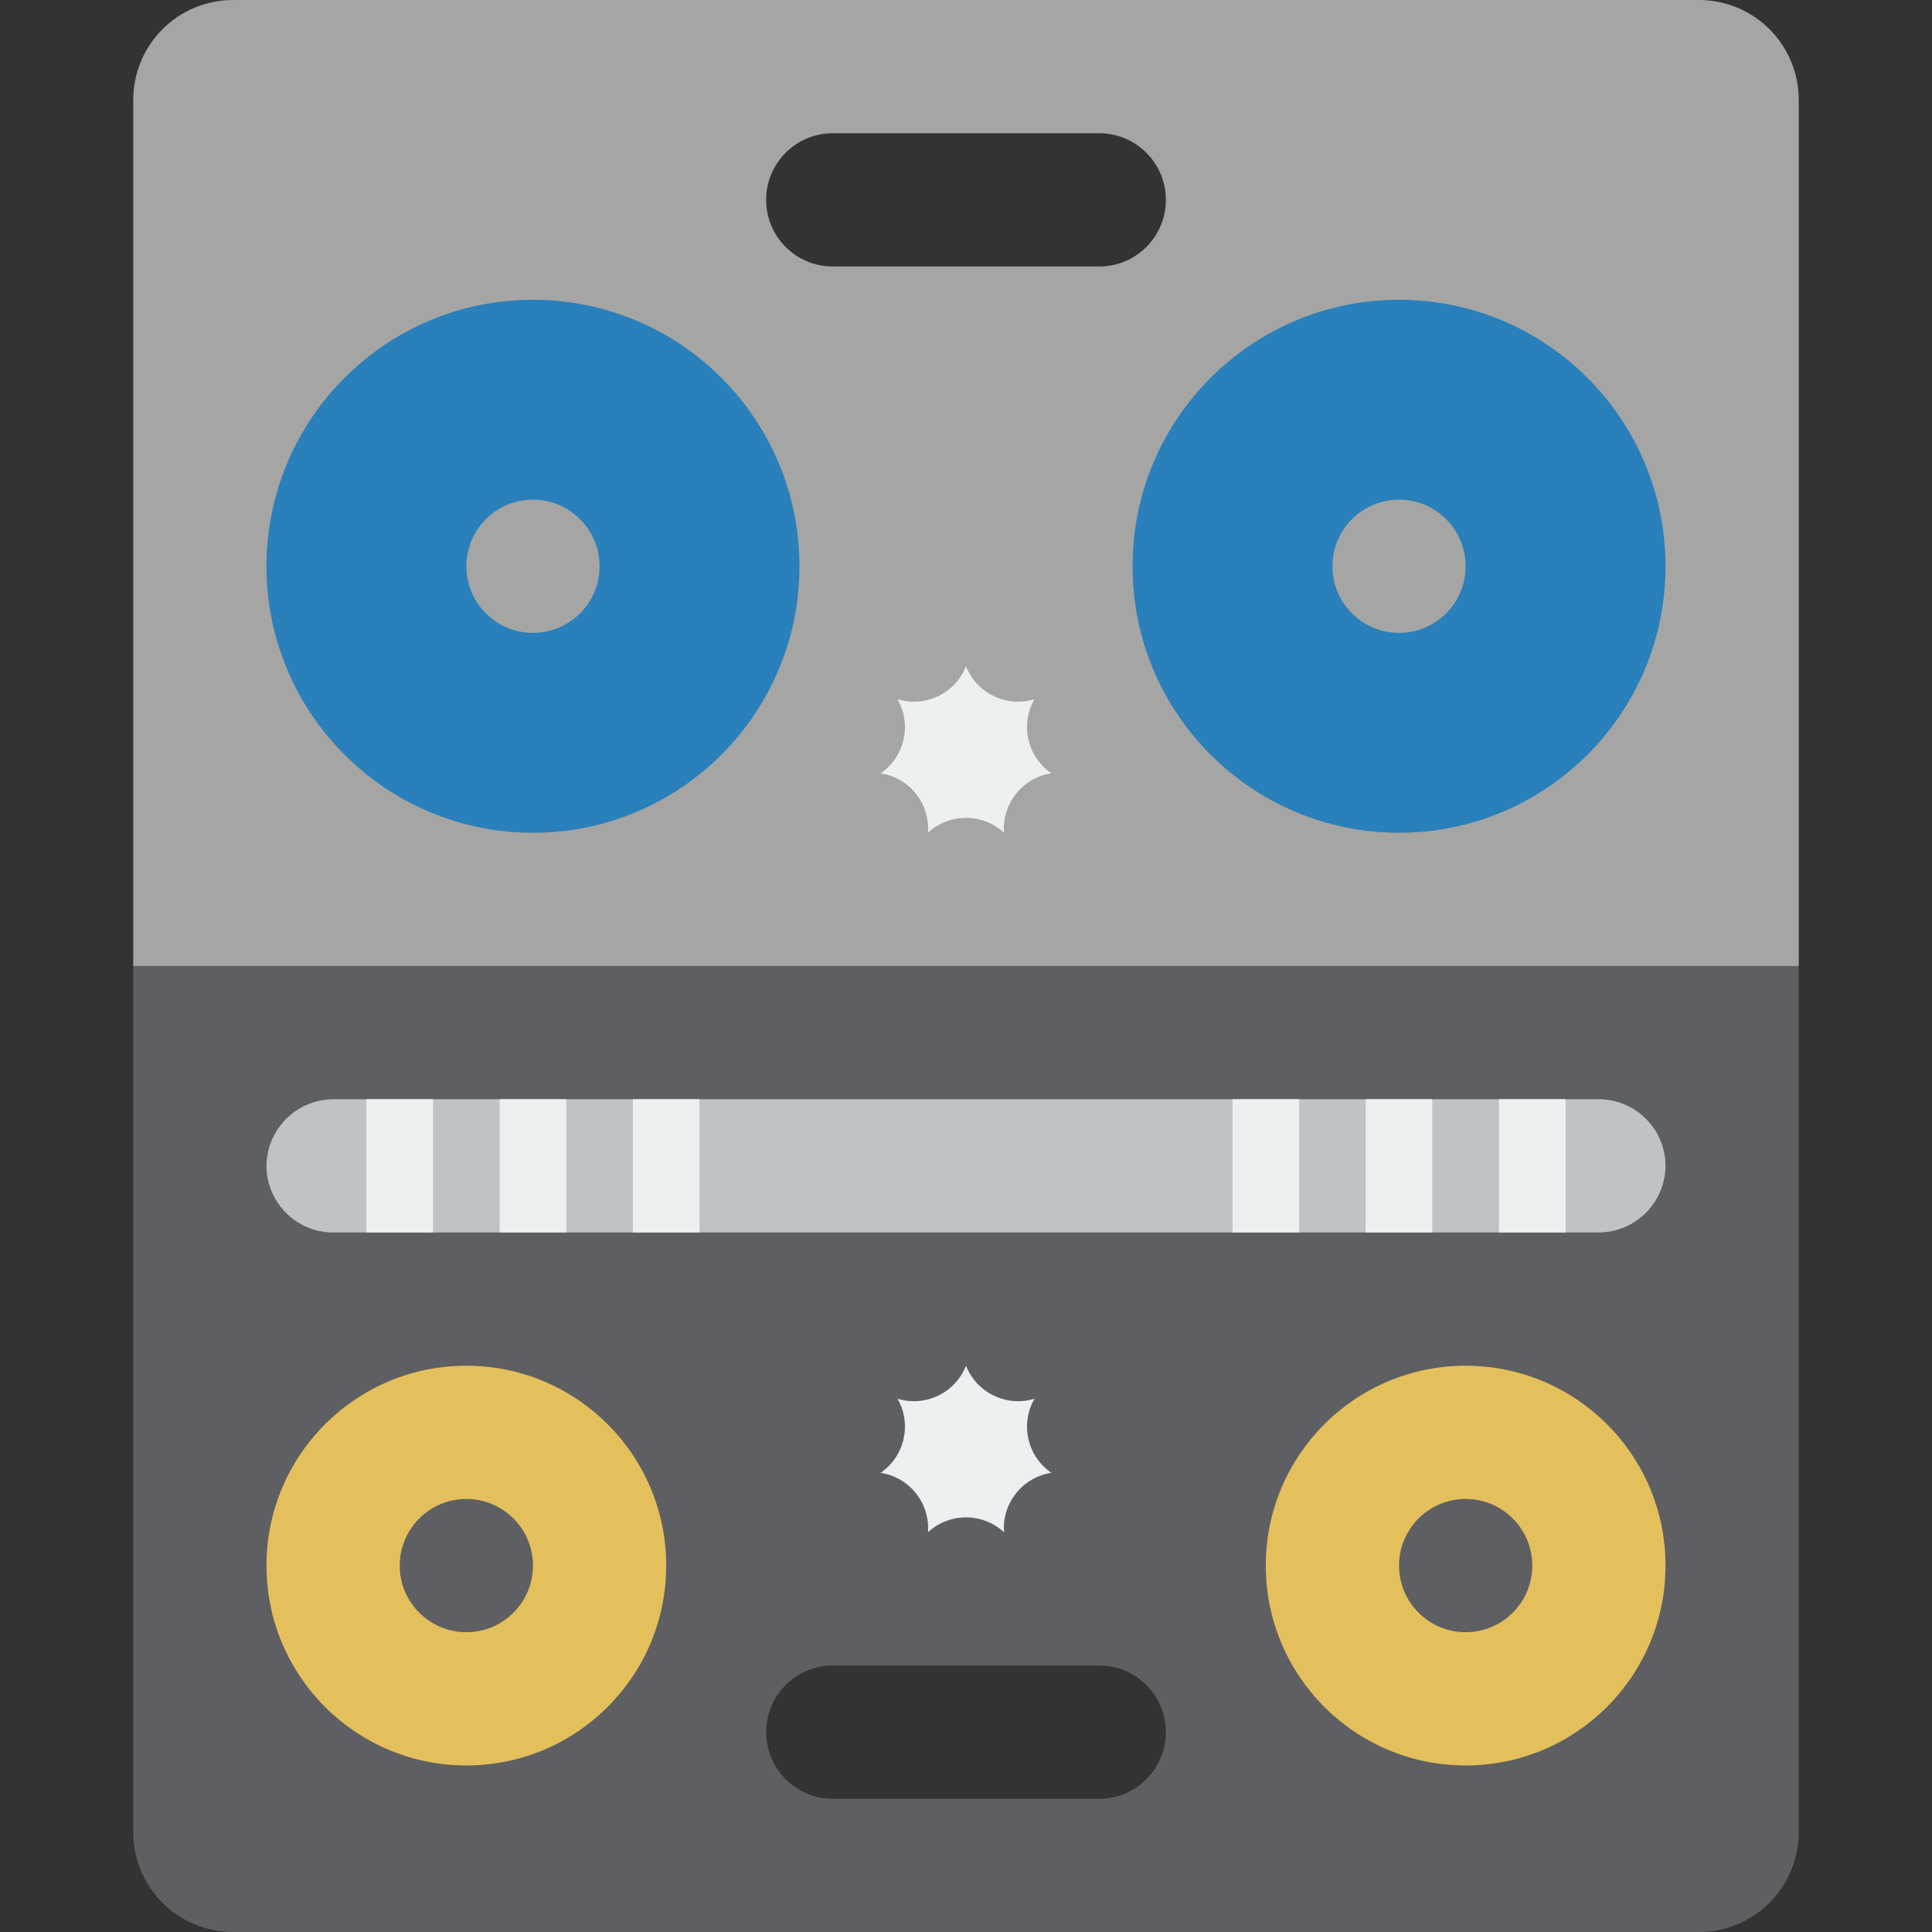 <?xml version="1.0" encoding="iso-8859-1"?>
<!-- Generator: Adobe Illustrator 19.0.0, SVG Export Plug-In . SVG Version: 6.00 Build 0)  -->
<svg version="1.1" id="Capa_1" xmlns="http://www.w3.org/2000/svg" xmlns:xlink="http://www.w3.org/1999/xlink" x="0px" y="0px"
	 viewBox="0 0 512 512" style="enable-background:new 0 0 512 512;" xml:space="preserve">
<rect x="0" y="0" width="512" height="512" fill="#333333" stroke="none"/>
<g>
	<path style="fill:#A5A5A4;" d="M450.207,0H61.793c-7.027-0.009-13.768,2.778-18.737,7.746s-7.756,11.71-7.746,18.737l0,229.517
		H476.69V26.483c0.009-7.027-2.778-13.768-7.746-18.737C463.975,2.778,457.233-0.009,450.207,0z M308.966,52.966
		c0,9.751-7.904,17.655-17.655,17.655L220.69,70.62c-9.75,0-17.655-7.904-17.655-17.655v-0.001c0-9.75,7.905-17.655,17.655-17.655
		l70.621-0.001C301.061,35.31,308.966,43.214,308.966,52.966L308.966,52.966z"/>
	<path style="fill:#5E5F62;" d="M35.31,256l0,229.517c-0.009,7.027,2.778,13.768,7.746,18.737c4.969,4.969,11.71,7.756,18.737,7.746
		h388.414c7.027,0.009,13.768-2.778,18.737-7.746c4.969-4.969,7.756-11.71,7.746-18.737V256H35.31z M291.31,476.69H220.69
		c-9.751,0-17.655-7.904-17.655-17.655s7.904-17.655,17.655-17.655h70.621c9.751,0,17.655,7.905,17.655,17.655
		S301.061,476.69,291.31,476.69z"/>
	<circle style="fill:#2980BA;" cx="141.241" cy="150.069" r="70.621"/>
	<circle style="fill:#A5A5A4;" cx="141.241" cy="150.069" r="17.655"/>
	<circle style="fill:#2980BA;" cx="370.759" cy="150.069" r="70.621"/>
	<circle style="fill:#A5A5A4;" cx="370.759" cy="150.069" r="17.655"/>
	<circle style="fill:#E4C05C;" cx="123.586" cy="414.897" r="52.966"/>
	<circle style="fill:#5E5F62;" cx="123.586" cy="414.897" r="17.655"/>
	<circle style="fill:#E4C05C;" cx="388.414" cy="414.897" r="52.966"/>
	<circle style="fill:#5E5F62;" cx="388.414" cy="414.897" r="17.655"/>
	<path style="fill:#BDC3C7;" d="M441.379,308.966c-0.071,9.721-7.934,17.585-17.655,17.655H88.276
		c-9.739-0.029-17.627-7.916-17.655-17.655c0.07-9.722,7.934-17.585,17.655-17.655h335.448
		C433.463,291.339,441.351,299.227,441.379,308.966z"/>
	<g>
		<rect x="97.103" y="291.31" style="fill:#ECF0F1;" width="17.655" height="35.31"/>
		<rect x="132.414" y="291.31" style="fill:#ECF0F1;" width="17.655" height="35.31"/>
		<rect x="167.724" y="291.31" style="fill:#ECF0F1;" width="17.655" height="35.31"/>
		<rect x="326.621" y="291.31" style="fill:#ECF0F1;" width="17.655" height="35.31"/>
		<rect x="361.931" y="291.31" style="fill:#ECF0F1;" width="17.655" height="35.31"/>
		<rect x="397.241" y="291.31" style="fill:#ECF0F1;" width="17.655" height="35.31"/>
		<path style="fill:#ECF0F1;" d="M256,361.931l0.004,0.011c2.841,7.197,10.739,11,18.137,8.734l0.011-0.004l-0.006,0.01
			c-3.855,6.709-1.905,15.254,4.48,19.626l0.01,0.007l-0.012,0.002c-7.649,1.169-13.114,8.022-12.551,15.739l0.001,0.012
			l-0.009-0.008c-5.683-5.252-14.448-5.252-20.131,0l-0.009,0.008l0.001-0.012c0.563-7.717-4.902-14.57-12.551-15.739l-0.012-0.002
			l0.01-0.007c6.384-4.372,8.335-12.917,4.48-19.626l-0.006-0.01l0.011,0.004c7.399,2.266,15.296-1.537,18.137-8.734L256,361.931z"
			/>
		<path style="fill:#ECF0F1;" d="M256,176.552l0.004,0.011c2.841,7.197,10.739,11,18.137,8.734l0.011-0.004l-0.006,0.01
			c-3.855,6.709-1.905,15.254,4.48,19.626l0.01,0.007l-0.012,0.002c-7.649,1.169-13.114,8.022-12.551,15.739l0.001,0.012
			l-0.009-0.008c-5.683-5.252-14.448-5.252-20.131,0l-0.009,0.008l0.001-0.012c0.563-7.717-4.902-14.57-12.551-15.739l-0.012-0.002
			l0.01-0.007c6.384-4.372,8.335-12.917,4.48-19.626l-0.006-0.01l0.011,0.004c7.399,2.266,15.296-1.537,18.137-8.734L256,176.552z"
			/>
	</g>
</g>
<g>
</g>
<g>
</g>
<g>
</g>
<g>
</g>
<g>
</g>
<g>
</g>
<g>
</g>
<g>
</g>
<g>
</g>
<g>
</g>
<g>
</g>
<g>
</g>
<g>
</g>
<g>
</g>
<g>
</g>
</svg>

